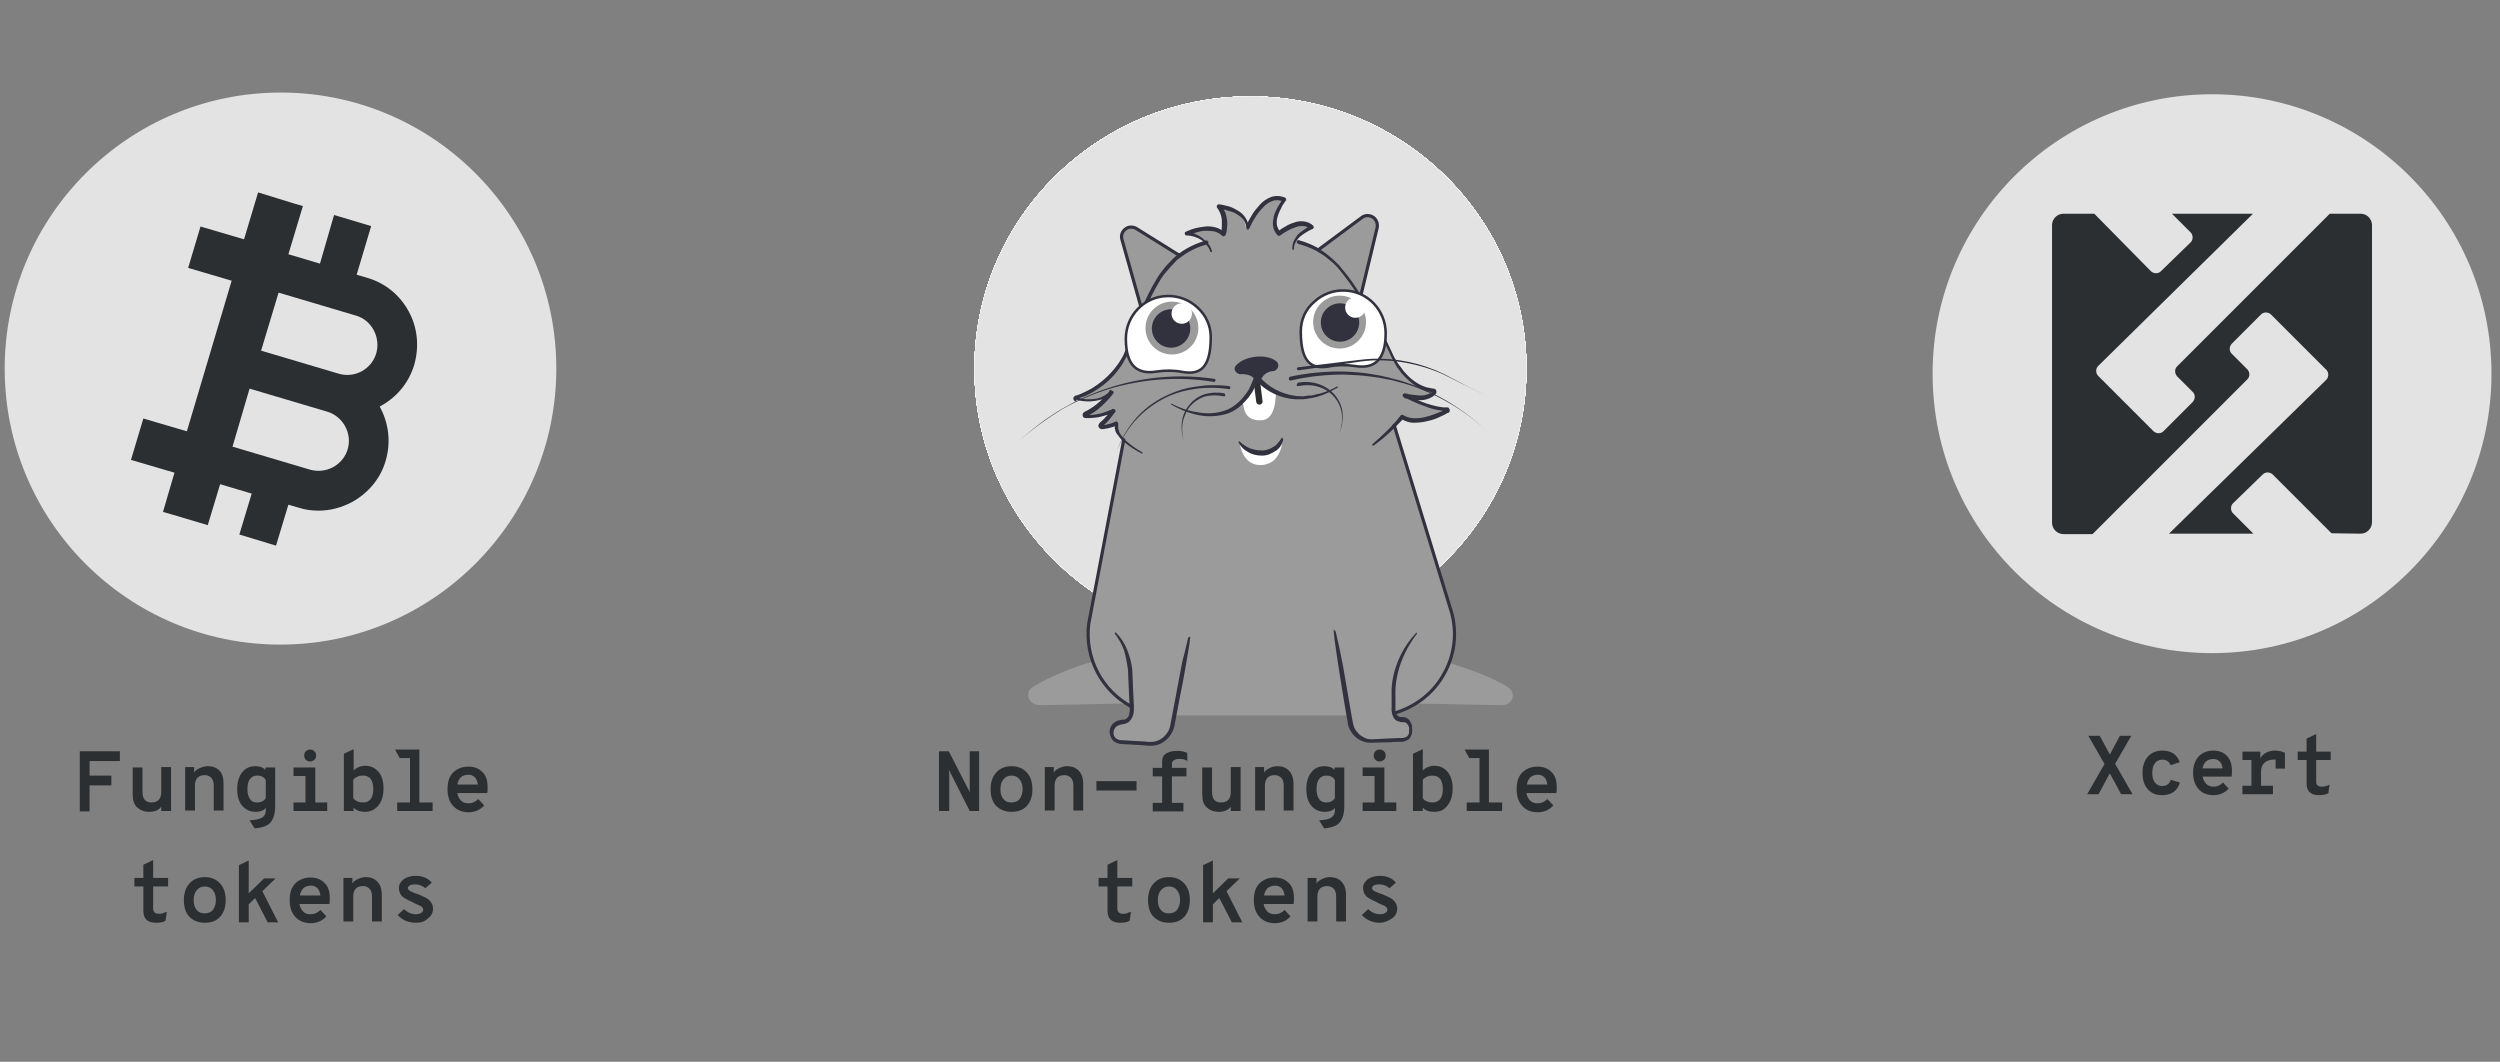 <?xml version="1.0" encoding="utf-8"?>
<!-- Generator: Adobe Illustrator 17.0.0, SVG Export Plug-In . SVG Version: 6.00 Build 0)  -->
<!DOCTYPE svg PUBLIC "-//W3C//DTD SVG 1.1//EN" "http://www.w3.org/Graphics/SVG/1.1/DTD/svg11.dtd">
<svg version="1.1" id="Layer_1" xmlns="http://www.w3.org/2000/svg" xmlns:xlink="http://www.w3.org/1999/xlink" x="0px" y="0px"
	 width="1440px" height="611.58px" viewBox="0 -131.993 1440 611.58" enable-background="new 0 -131.993 1440 611.58"
	 xml:space="preserve">
<rect x="0" y="-131.993" width="1440" height="611.58" fill="#808080" stroke="none"/>
<g>
	<ellipse id="path-1_23_" fill="#FFFFFF" cx="720.246" cy="80.307" rx="158.99" ry="156.778"/>
</g>
<g>
	<ellipse id="path-1_22_" fill="#FFFFFF" cx="720.246" cy="80.307" rx="158.99" ry="156.778"/>
</g>
<g>
	<ellipse id="path-1_21_" fill="#FFFFFF" cx="720.246" cy="80.307" rx="158.99" ry="156.778"/>
</g>
<g>
	<ellipse id="path-1_20_" fill="#FFFFFF" cx="720.246" cy="80.307" rx="158.99" ry="156.778"/>
</g>
<g>
	<ellipse id="path-1_19_" fill="#FFFFFF" cx="720.246" cy="80.307" rx="158.99" ry="156.778"/>
</g>
<g>
	<ellipse id="path-1_18_" fill="#FFFFFF" cx="720.246" cy="80.307" rx="158.99" ry="156.778"/>
</g>
<g>
	<ellipse id="path-1_17_" fill="#FFFFFF" cx="720.246" cy="80.307" rx="158.99" ry="156.778"/>
</g>
<g>
	<ellipse id="path-1_16_" fill="#FFFFFF" cx="720.246" cy="80.307" rx="158.99" ry="156.778"/>
</g>
<g>
	<ellipse id="path-1_15_" fill="#FFFFFF" cx="720.246" cy="80.307" rx="158.99" ry="156.778"/>
</g>
<g>
	<ellipse id="path-1_14_" fill="#FFFFFF" cx="720.246" cy="80.307" rx="158.99" ry="156.778"/>
</g>
<g>
	<ellipse id="path-1_13_" fill="#FFFFFF" cx="720.246" cy="80.307" rx="158.99" ry="156.778"/>
</g>
<g>
	<ellipse id="path-1_12_" fill="#FFFFFF" cx="720.246" cy="80.307" rx="158.99" ry="156.778"/>
</g>
<g>
	<ellipse id="path-1_11_" fill="#FFFFFF" cx="720.246" cy="80.307" rx="158.99" ry="156.778"/>
</g>
<g>
	<ellipse id="path-1_10_" fill="#FFFFFF" cx="720.246" cy="80.307" rx="158.99" ry="156.778"/>
</g>
<g>
	<ellipse id="path-1_9_" fill="#FFFFFF" cx="720.246" cy="80.307" rx="158.99" ry="156.778"/>
</g>
<g>
	<ellipse id="path-1_8_" fill="#FFFFFF" cx="720.246" cy="80.307" rx="158.99" ry="156.778"/>
</g>
<g>
	<ellipse id="path-1_7_" fill="#FFFFFF" cx="720.246" cy="80.307" rx="158.99" ry="156.778"/>
</g>
<g>
	<ellipse id="path-1_6_" fill="#FFFFFF" cx="720.246" cy="80.307" rx="158.99" ry="156.778"/>
</g>
<g>
	<ellipse id="path-1_5_" fill="#FFFFFF" cx="720.246" cy="80.307" rx="158.99" ry="156.778"/>
</g>
<g>
	<ellipse id="path-1_4_" fill="#FFFFFF" cx="720.246" cy="80.307" rx="158.99" ry="156.778"/>
</g>
<g>
	<ellipse id="path-1_3_" fill="#FFFFFF" cx="720.246" cy="80.307" rx="158.99" ry="156.778"/>
</g>
<g>
	<ellipse id="path-1_2_" fill="#FFFFFF" cx="720.246" cy="80.307" rx="158.99" ry="156.778"/>
</g>
<g>
	<ellipse id="path-1_1_" fill="#FFFFFF" cx="720.246" cy="80.307" rx="158.99" ry="156.778"/>
</g>
<title>11</title>
<desc>Created with Sketch.</desc>
<g id="kitty-eth" transform="translate(228, 1)">
	<ellipse id="Oval" fill="#E3E3E3" cx="492.246" cy="79.307" rx="158.99" ry="156.778"/>
	<g id="Oval_1_">
	</g>
	<path id="Shape" fill="#9B9B9B" d="M640.915,263.116c-8.109-5.652-25.065-11.549-33.911-14.253h-0.246
		c3.44-9.338,3.932-19.659,1.229-29.488L575.058,111.99c2.703-2.949,4.423-4.915,4.423-4.915c8.109,5.16,20.642-0.737,25.802-3.44
		c0.246-0.246,0.491-0.491,0.246-0.737c0-0.246-0.246-0.491-0.491-0.491c-10.075,0-24.573-7.863-24.573-7.863
		c11.549,2.949,15.973-0.246,17.201-1.966c0.246-0.246,0.246-0.491,0-0.737c0-0.246-0.246-0.246-0.491-0.246
		c-3.686-0.246-16.218-2.212-25.311-23.099c-1.229-2.949-2.457-5.652-3.932-8.355c-2.703-5.406-7.372-13.761-12.532-22.116
		l0.246-1.229l9.338-38.826c0.491-2.212-0.246-4.669-2.212-6.143c-1.966-1.229-4.669-1.229-6.389,0l-24.819,18.43l-0.491,0.491
		l-0.983-0.491c-3.195-1.72-6.881-3.195-10.321-4.177l-0.737-0.246c1.966-5.406,7.618-8.355,7.618-8.355
		c-6.881-6.389-18.922,3.686-18.922,3.686c-6.881-6.635,3.195-19.413,3.195-19.413c-12.287-5.652-21.379,16.218-21.379,16.218
		c-0.983-10.567-16.218-12.287-16.218-12.287c5.16,5.652,2.457,15.727,2.457,15.727c-7.126-7.126-20.887-0.491-20.887-0.491
		c4.423,0.246,8.355,2.212,11.549,5.406l-0.491,0.246c-5.406,1.474-10.321,3.932-14.99,7.372L426.143-1.539
		c-1.966-1.229-4.669-1.229-6.389,0.246c-1.966,1.474-2.703,3.932-1.966,6.143l10.812,38.334l0.737,2.703
		c-2.457,6.143-4.423,11.795-5.652,14.744c-0.737,1.966-1.474,3.932-2.212,5.898c-5.16,13.761-16.218,24.328-30.225,28.997
		c-0.246,0-0.491,0.246-0.491,0.491c0,0.246,0.246,0.491,0.491,0.491c3.932,0.983,13.761,3.195,20.887-3.932
		c0,0-7.126,9.829-15.727,13.27c-0.246,0-0.491,0.246-0.491,0.737c0,0.246,0.246,0.491,0.491,0.491
		c5.652,0.246,11.549-0.737,16.464-3.44c-2.212,3.195-4.915,5.898-7.618,8.355c0.737,0.492,0.491,0.737,0.737,0.983
		c0,0.246,0.246,0.491,0.737,0.246c2.949-0.246,6.389-0.983,8.601-2.212v2.212c0,2.212,1.72,4.669,3.932,6.881l-20.15,105.911
		c-0.983,7.372-0.246,14.99,2.457,22.116l0,0c-7.126,1.72-24.573,8.109-34.894,14.744c-4.915,3.195-1.966,10.567,4.423,10.321
		l50.375-0.983c0.737,0.491,1.72,0.983,2.457,1.474v0.737c0,4.423-1.229,8.109-5.652,8.109c-2.949,0.246-5.406,1.966-5.898,3.932
		c-0.983,4.177,0.983,7.372,5.16,7.618l15.973,0.983c6.881,0.491,12.778-4.177,14.007-11.058l0.983-4.915h100.751l0.737,3.932
		c0.737,4.669,3.932,8.355,8.109,10.321c1.229,0.491,2.703,0.737,4.177,0.737l17.447-0.491c4.177-0.491,5.652-2.949,5.16-6.881
		c-0.246-1.229-1.229-4.669-4.669-4.915c-2.949-0.246-4.669-1.72-5.406-4.177c4.423-1.229,8.601-2.949,12.287-5.406l49.393,0.983
		C642.881,273.682,645.829,266.556,640.915,263.116z"/>
	<path id="Shape_1_" fill="none" stroke="#31323D" stroke-width="1.843" stroke-linecap="round" d="M531.563,10.747l24.819-18.43
		c1.966-1.474,4.423-1.474,6.389-0.246c1.966,1.229,2.949,3.686,2.457,6.143l-9.338,38.826l-0.246,1.229 M451.454,14.187
		L426.635-1.294c-1.966-1.229-4.669-1.229-6.389,0.246c-1.966,1.474-2.703,3.932-1.966,6.143l10.812,38.334l0.737,2.703
		 M575.058,111.99l32.928,107.386c3.44,12.041,1.966,25.065-4.423,36.123c-6.143,11.058-16.71,18.921-28.751,22.362
		 M423.932,274.174c-17.447-9.338-27.276-28.259-24.819-47.918l20.15-105.911"/>
	<path id="Shape_2_" fill="#31323D" d="M457.597,233.873c-0.246,2.949-0.737,5.652-1.229,8.601
		c-0.491,2.949-0.983,5.652-1.474,8.601c-0.983,5.652-1.966,11.304-3.195,16.956l-3.195,16.956
		c-0.737,3.195-2.212,5.898-4.669,8.109s-5.406,3.44-8.601,3.44c-0.737,0-1.474,0-2.212,0l-2.212-0.246l-4.177-0.246l-8.601-0.491
		c-1.72,0-3.44-0.737-4.669-1.72c-1.229-1.229-1.966-2.949-2.212-4.669c0-0.737,0-1.72,0.246-2.457
		c0.246-0.983,0.737-1.72,1.229-2.457c1.229-1.229,2.703-2.212,4.423-2.457c0.491,0,0.737-0.246,1.229-0.246
		c0.246,0,0.491,0,0.983,0c0.491,0,0.983-0.246,1.474-0.491c0.983-0.737,1.474-1.72,1.72-2.703c0.246-1.229,0.491-2.703,0.246-3.932
		l-0.246-4.423l-0.737-17.201l0,0c-0.491-3.686-1.229-7.372-2.212-11.058c-1.229-3.44-3.195-6.881-5.406-9.829v-0.246
		c0,0,0-0.246,0.246-0.246c0.246-0.246,0.491-0.246,0.491,0c2.703,2.703,4.915,6.143,6.389,9.829
		c1.474,3.686,2.457,7.372,2.949,11.304l0,0l0.737,17.201l0.246,4.423c0,1.474,0,3.195-0.491,4.669
		c-0.491,1.72-1.474,3.195-2.703,4.177c-0.737,0.491-1.474,0.737-2.457,0.983c-0.491,0-0.737,0.246-1.229,0.246
		c-0.246,0-0.491,0-0.983,0.246c-1.229,0.246-2.212,0.737-2.949,1.72c-0.246,0.491-0.491,0.737-0.737,1.229
		c0,0.491-0.246,1.229-0.246,1.72c0,1.229,0.491,2.212,1.229,2.949c0.983,0.737,1.966,1.229,3.195,1.229l8.601,0.491l4.423,0.246
		l2.212,0.246c0.737,0,1.229,0,1.966,0c2.703,0,5.16-0.983,7.126-2.703c1.966-1.72,3.44-3.932,3.932-6.635l3.195-16.956
		c0.983-5.652,2.212-11.304,3.195-16.956c0.491-2.949,1.229-5.652,1.966-8.355c0.737-2.703,1.229-5.652,1.966-8.355
		c0,0,0-0.246,0.246-0.246h0.246C457.352,233.628,457.597,233.628,457.597,233.873z M541.392,230.925
		c0.737,3.195,1.474,6.635,2.212,9.829c0.737,3.195,1.229,6.635,1.966,9.829c1.229,6.635,2.212,13.27,3.44,19.904l1.72,10.075
		l0.491,2.457c0.246,0.737,0.246,1.474,0.492,2.212c0.491,1.474,1.229,2.703,2.457,3.932c0.983,1.229,2.212,1.966,3.686,2.703
		c1.229,0.737,2.703,0.983,4.177,0.983l10.075-0.491l5.16-0.246h2.457c0.737,0,1.229-0.246,1.966-0.491
		c1.229-0.491,1.966-1.72,1.966-2.949c0-0.737,0-1.474,0-2.212s-0.246-1.229-0.737-1.966c-0.246-0.491-0.737-0.983-1.229-1.229
		c-0.246-0.246-0.491-0.246-0.737-0.246c-0.246,0-0.246,0-0.491,0h-0.737c-0.983,0-1.966-0.491-2.949-0.737
		c-0.983-0.491-1.72-1.229-2.212-2.212c-0.737-1.72-1.229-3.686-0.983-5.652v-5.16v-5.16c0-1.72,0.246-3.44,0.491-5.16
		c1.72-10.321,6.389-19.659,13.515-27.276l0.246-0.246c0,0,0.246,0,0.246,0.246c0.246,0.246,0.246,0.491,0,0.491
		c-8.109,10.812-13.024,23.59-12.287,36.86v5.16v1.229c0,0.246,0,0.737,0,0.983c0,0.737,0.246,1.229,0.491,1.966
		c0.737,1.229,1.966,1.72,3.195,1.72h0.491c0.246,0,0.491,0,0.737,0c0.491,0,0.983,0.246,1.474,0.491
		c0.983,0.491,1.72,1.229,2.212,2.212c0.491,0.983,0.983,1.72,0.983,2.949c0,0.983,0,1.966,0,2.949c0,0.983-0.491,1.966-0.983,2.949
		c-0.491,0.983-1.474,1.72-2.457,1.966c-0.983,0.491-1.966,0.737-2.949,0.737h-2.457l-5.16,0.246l-10.075,0.246
		c-1.966,0-3.686-0.491-5.406-1.229c-3.44-1.72-5.898-4.669-7.126-8.109c-0.246-0.737-0.491-1.72-0.491-2.703l-0.491-2.457
		l-1.72-10.075c-0.983-6.635-2.212-13.27-3.195-19.904c-0.491-3.44-0.983-6.635-1.474-10.075c-0.491-3.44-0.983-6.635-1.229-10.075
		v-0.246l0.246-0.246C541.147,230.679,541.392,230.679,541.392,230.925z M469.147,11.976c-0.491-1.474-1.229-2.703-2.212-3.932
		s-1.966-2.212-3.195-2.949c-2.457-1.474-5.406-2.457-8.355-2.457c-0.737,0-0.983-0.737-0.983-1.229s0.246-0.737,0.737-0.983
		c1.72-0.737,3.44-1.474,5.406-1.966c1.966-0.491,3.686-0.737,5.652-0.983s3.932,0,5.898,0.491s3.686,1.474,5.16,2.949l-1.966,0.491
		c0.246-1.229,0.491-2.457,0.491-3.932c0-1.229,0-2.457,0-3.932c-0.246-2.457-1.229-4.915-2.703-6.881l0,0
		c-0.491-0.491-0.246-1.229,0.246-1.72c0.246-0.246,0.491-0.246,0.983-0.246c1.966,0.246,3.686,0.737,5.652,1.229
		c1.72,0.491,3.44,1.474,5.16,2.457s3.195,2.457,4.177,3.932c1.229,1.72,1.72,3.686,1.966,5.652l-1.72-0.246
		c0.983-2.212,2.212-4.669,3.44-6.635c1.229-2.212,2.949-4.177,4.669-6.143c1.72-1.966,3.932-3.44,6.389-4.423
		c2.703-0.983,5.406-0.737,8.109,0.246c0.491,0.246,0.737,0.983,0.737,1.474c0,0,0,0.246-0.246,0.246
		c-0.983,1.474-1.966,2.703-2.703,4.423c-0.737,1.474-1.474,2.949-1.966,4.669c-0.491,1.474-0.737,3.195-0.491,4.915
		c0.246,1.474,0.983,2.949,1.966,3.932h-1.474c1.474-1.229,2.949-2.212,4.423-2.949c1.474-0.983,3.195-1.72,4.915-2.212
		c1.72-0.737,3.686-0.983,5.652-0.737s3.932,0.983,5.406,2.457c0.492,0.491,0.492,1.229,0,1.72c0,0-0.246,0.246-0.491,0.246
		c-1.229,0.491-2.457,1.229-3.686,1.966c-1.229,0.737-2.212,1.474-3.44,2.457c-0.983,0.983-1.966,1.966-2.457,3.195
		c-0.737,1.229-0.983,2.457-0.983,3.932c0,0.246-0.246,0.491-0.491,0.491s-0.491-0.246-0.491-0.491c0-1.474,0.246-3.195,0.737-4.423
		c0.737-1.474,1.474-2.703,2.457-3.932c0.983-0.983,2.212-1.966,3.44-2.703c1.229-0.983,2.457-1.72,3.932-2.457l-0.246,1.966
		c-0.983-0.983-2.457-1.72-3.932-1.72c-1.474,0-3.195,0-4.669,0.737c-1.474,0.491-3.195,1.229-4.423,1.966
		c-1.474,0.737-2.949,1.72-4.177,2.703c-0.491,0.246-1.229,0.246-1.474,0c-1.474-1.474-2.457-3.44-2.703-5.406
		c-0.246-1.966,0-3.932,0.491-5.898c0.491-1.72,1.229-3.44,2.212-5.16s1.966-3.195,2.949-4.669l0.491,1.72
		c-1.966-0.983-4.423-1.229-6.389-0.491c-2.212,0.737-4.177,2.212-5.652,3.932c-1.72,1.72-3.195,3.686-4.423,5.652
		s-2.457,4.177-3.44,6.389c-0.246,0.491-0.737,0.737-0.983,0.491c-0.246,0-0.491-0.491-0.491-0.737
		c-0.246-1.72-0.737-3.195-1.72-4.669s-2.457-2.457-3.932-3.44c-1.474-0.983-3.195-1.474-4.915-1.966
		c-1.72-0.491-3.44-0.983-5.16-0.983l0.983-1.966c0.983,1.229,1.72,2.457,2.457,3.932c0.491,1.474,0.737,2.703,0.983,4.177
		s0.246,2.949,0,4.423c0,1.474-0.246,2.949-0.737,4.177c-0.246,0.737-0.737,0.983-1.474,0.983c-0.246,0-0.491-0.246-0.491-0.246
		c-1.229-1.229-2.703-1.966-4.177-2.457c-2.212-0.491-3.932-0.491-5.652-0.491c-1.72,0-3.44,0.491-5.16,0.983
		s-3.44,0.983-4.915,1.72l-0.491-2.212c3.195,0.491,6.389,1.72,8.846,3.686c1.229,0.983,2.457,1.966,3.44,3.195
		s1.72,2.703,2.212,4.423c0,0.246,0,0.491-0.246,0.491C469.638,12.222,469.392,12.222,469.147,11.976L469.147,11.976z"/>
	<path id="Shape_3_" fill="#31323D" d="M520.014,5.341c3.686,0.983,7.372,2.457,10.567,4.177l0,0
		c2.212,1.474,4.669,2.949,6.635,4.669c2.212,1.72,4.177,3.686,6.143,5.652c3.44,4.177,6.881,8.355,9.829,13.024
		c5.898,9.092,11.304,18.184,16.218,27.768l3.44,7.372l1.72,3.686c0.491,1.229,1.229,2.212,1.966,3.44
		c0.491,1.229,1.474,2.212,2.212,3.195c0.737,0.983,1.474,2.212,2.457,3.195c1.72,1.966,3.44,3.686,5.652,5.16
		c1.966,1.474,4.423,2.703,6.881,3.44c1.229,0.246,2.457,0.491,3.686,0.737h0.491c0.491,0,0.983,0.491,1.229,0.737
		c0.246,0.491,0.246,0.983,0.246,1.474c0,0.246-0.246,0.491-0.246,0.737l-0.246,0.246c-0.491,0.491-1.229,0.983-1.72,1.474
		c-2.457,1.474-5.406,2.212-8.355,1.966c-2.703,0-5.406-0.491-8.109-1.229l0.737-2.212c3.932,2.212,8.109,3.932,12.287,5.406
		c2.212,0.737,4.177,1.229,6.389,1.72c0.983,0.246,2.212,0.246,3.195,0.491h1.72c0.246,0,0.246,0,0.737,0
		c0.491,0,0.737,0.246,0.983,0.737c0.491,0.737,0.491,1.72-0.246,2.212l-0.246,0.246h-0.246h-0.246l-0.491,0.246l-0.737,0.491
		l-1.474,0.737c-0.983,0.491-2.212,0.983-3.195,1.474c-2.212,0.983-4.423,1.474-6.635,1.966c-2.212,0.491-4.669,0.737-7.126,0.737
		s-4.915-0.983-7.126-2.212l1.474-0.246c-2.703,2.949-5.406,5.652-8.355,8.355c-2.949,2.703-5.898,5.16-9.092,7.372h-0.246
		c0,0-0.246,0-0.246-0.246c-0.246-0.246,0-0.491,0-0.737c2.949-2.457,5.898-5.16,8.601-7.863c2.703-2.703,5.406-5.652,7.618-8.601
		c0.246-0.491,0.983-0.491,1.474-0.246l0,0c3.44,2.212,8.109,2.212,12.287,1.229c2.212-0.491,4.423-1.229,6.389-1.966
		c0.983-0.491,1.966-0.737,3.195-1.229c0.491-0.246,0.983-0.491,1.474-0.737l0.737-0.491l0.491-0.246h0.246l0,0
		c-0.246,0.246-0.246,0.491,0,0.737l0.246,0.246h-0.246h-1.72c-1.229-0.246-2.457-0.246-3.44-0.491
		c-2.212-0.491-4.423-0.983-6.635-1.966c-4.423-1.474-8.601-3.44-12.778-5.406c-0.491-0.246-0.737-0.983-0.491-1.474
		c0.246-0.491,0.737-0.737,1.474-0.737c2.457,0.737,5.16,0.983,7.618,1.229s4.915-0.246,7.126-1.474
		c0.491-0.246,0.983-0.737,1.229-0.983l0.246-0.246v0.246c0,0.246,0,0.246,0,0.491c0,0.246,0.246,0.246,0.491,0.246h-0.491
		c-1.474-0.246-2.703-0.491-4.177-0.737c-2.703-0.983-5.16-2.212-7.372-3.932c-2.212-1.72-4.177-3.44-6.143-5.652
		c-0.983-0.983-1.72-2.212-2.457-3.195c-0.983-0.983-1.474-2.212-2.212-3.44c-0.737-1.229-1.474-2.457-1.966-3.686l-1.72-3.686
		l-3.44-7.126c-4.915-9.584-10.075-18.676-15.973-27.522c-2.949-4.423-6.143-8.601-9.584-12.778
		c-1.72-1.966-3.686-3.686-5.898-5.406c-1.966-1.72-4.177-2.949-6.635-4.423l0,0c-3.195-1.72-6.635-2.949-10.075-3.932
		c-0.491,0-0.737-0.491-0.983-0.737c-0.246-0.246,0-0.983,0.246-1.229C519.276,5.341,519.768,5.095,520.014,5.341L520.014,5.341z
		 M429.584,128.208c-3.44-1.72-6.881-3.932-10.075-6.635c-1.72-1.229-2.949-2.949-4.177-4.669c-0.737-0.983-0.983-1.966-1.229-3.195
		c0-0.246,0-0.491,0-0.737v-0.737v-1.474l1.72,0.983c-1.72,0.983-3.686,1.474-5.652,1.966c-0.983,0.246-1.966,0.246-2.703,0.491
		h-0.737c-0.246,0-0.737,0-0.983-0.246s-0.491-0.246-0.737-0.737c-0.491-0.491-0.491-1.229,0-1.966c0-0.246,0.246-0.246,0.246-0.491
		l0.246-0.246l0.246-0.246c1.474-1.229,2.703-2.457,3.686-3.686c1.229-1.229,2.212-2.703,3.44-4.177l1.474,1.72
		c-2.949,1.474-6.389,2.457-9.584,3.195c-1.72,0.246-3.44,0.491-5.16,0.491h-2.457c-0.737,0-1.229-0.491-1.474-1.229
		c-0.246-0.737,0-1.474,0.491-1.966c0.246-0.246,0.491-0.246,0.737-0.491l0.491-0.246c2.949-1.474,5.406-3.195,7.863-5.406
		c2.457-2.212,4.669-4.423,6.389-7.126l1.72,1.474c-2.212,2.212-5.16,3.932-8.355,4.669c-3.195,0.737-6.389,0.983-9.584,0.491
		c-0.737,0-1.474-0.246-2.212-0.491c-0.491,0-0.737-0.246-1.229-0.246l0,0.983h-0.246c-0.246,0-0.491-0.246-0.737-0.246
		c-0.491-0.246-0.737-0.983-0.737-1.474c0-0.491,0.246-0.983,0.983-1.474c0,0,0.246-0.246,0.491-0.246h0.246h0.246l0.491-0.246
		c0.737-0.246,1.474-0.491,1.966-0.737c2.703-1.229,5.406-2.457,7.863-4.177c4.915-3.195,9.338-7.372,12.778-12.041
		c0.983-1.229,1.72-2.457,2.457-3.686c0.737-1.229,1.474-2.457,1.966-3.932c0.737-1.474,1.229-2.703,1.72-4.177l1.72-4.177
		c3.932-11.304,8.355-22.853,14.744-33.42c1.474-2.703,3.44-5.16,5.406-7.618c0.983-1.229,2.212-2.212,3.195-3.44
		c0.983-0.983,2.212-2.212,3.44-3.195c4.915-3.932,10.567-6.635,16.464-8.355c0.491-0.246,0.737,0,1.229,0.246
		c0.491,0.246,0.491,0.737,0.246,1.229s-0.491,0.737-0.737,0.737c-5.652,1.474-11.058,4.177-15.727,7.863
		c-1.229,0.737-2.212,1.72-3.195,2.949c-0.983,0.983-2.212,2.212-2.949,3.195c-2.457,2.703-4.177,4.915-5.652,7.618
		c-6.143,10.321-10.567,21.625-14.498,32.928l-1.72,4.177c-0.491,1.229-1.229,2.703-1.72,4.177
		c-0.491,1.474-1.474,2.703-2.212,4.177s-1.474,2.703-2.457,3.932c-3.686,5.16-8.109,9.338-13.515,12.778
		c-2.703,1.72-5.406,3.195-8.355,4.177c-0.737,0.246-1.474,0.491-2.212,0.737l-0.491,0.246h-0.246h-0.246l0,0
		c0.246,0,0.246-0.246,0.246-0.491c0-0.246,0-0.491-0.246-0.491c0,0-0.246-0.246-0.246,0h0.246l0.491,0.246l0.983,0.246
		c0.737,0.246,1.474,0.246,2.212,0.491c2.949,0.491,5.652,0.246,8.601-0.246c2.703-0.737,5.16-2.212,7.126-4.177
		c0.491-0.491,1.229-0.491,1.72,0c0.491,0.491,0.491,0.983,0,1.474c-1.966,2.703-4.423,5.16-6.881,7.372
		c-2.457,2.457-5.406,4.177-8.355,5.652l-0.491,0.246c-0.246,0-0.491,0.246-0.246,0c0.246-0.246,0.246-0.246,0.246-0.491
		c0-0.246-0.246-0.491-0.491-0.491l0,0h2.212c1.474,0,3.195-0.246,4.669-0.491c3.195-0.491,6.143-1.72,9.092-2.949
		c0.491-0.246,0.983,0,1.474,0.246c0.246,0.491,0.246,0.983,0,1.474c-1.229,1.474-2.212,2.949-3.44,4.423
		c-1.229,1.474-2.703,2.703-3.932,3.932c-0.246,0-0.491,0.491-0.246,0.246c0.246-0.246,0.246-0.491,0-0.737l-0.246-0.246h-0.246
		h0.737c0.983,0,1.72-0.246,2.457-0.491c1.72-0.246,3.195-0.737,4.669-1.474c0.246-0.246,0.491-0.246,0.983-0.246
		c0.246,0,0.491,0.246,0.737,0.491c0,0.246,0.246,0.491,0.246,0.491v2.949c0.246,0.737,0.491,1.72,0.737,2.457
		c0.983,1.72,2.212,2.949,3.44,4.423c2.949,2.703,6.143,4.915,9.584,6.881l0.246,0.246v0.246
		C430.075,128.208,429.829,128.454,429.584,128.208z"/>
	<path id="Shape_4_" fill="#FFFFFF" d="M469.392,61.123c0,17.939-6.143,21.87-16.218,20.15c-4.915-0.983-10.075-0.983-14.99-0.246
		c-10.567,1.72-17.693-2.703-17.693-18.922c0-13.27,10.567-24.328,23.836-24.573c6.389-0.246,12.778,2.212,17.447,6.635
		C466.689,48.59,469.392,54.734,469.392,61.123z"/>
	<path id="Shape_5_" fill="none" stroke="#31323D" stroke-width="1.474" stroke-linecap="round" d="M469.392,61.123
		c0,17.939-6.143,21.87-16.218,20.15c-4.915-0.983-10.075-0.983-14.99-0.246c-10.567,1.72-17.693-2.703-17.693-18.922
		c0-13.27,10.567-24.328,23.836-24.573c6.389-0.246,12.778,2.212,17.447,6.635C466.689,48.59,469.392,54.734,469.392,61.123z"/>
	<path id="Shape_6_" fill="#FFFFFF" d="M521.242,57.928c0,17.939,6.143,21.87,16.218,20.15c4.915-0.983,10.075-0.983,14.99-0.246
		c10.567,1.72,17.693-2.703,17.693-18.922c0-13.27-10.567-24.328-23.836-24.573c-6.389-0.246-12.778,2.212-17.447,6.635
		C523.945,45.15,521.242,51.293,521.242,57.928z"/>
	<path id="Shape_7_" fill="none" stroke="#31323D" stroke-width="1.474" stroke-linecap="round" d="M521.242,57.928
		c0,17.939,6.143,21.87,16.218,20.15c4.915-0.983,10.075-0.983,14.99-0.246c10.567,1.72,17.693-2.703,17.693-18.922
		c0-13.27-10.567-24.328-23.836-24.573c-6.389-0.246-12.778,2.212-17.447,6.635C523.945,45.15,521.242,51.293,521.242,57.928z"/>
	<path id="Shape_8_" fill="#FFFFFF" d="M506.744,93.805c0,0,0.737,14.253-7.618,15.235C486.102,110.269,488.314,97,488.314,97
		s3.44,6.389,7.618,5.16C502.812,100.44,506.744,93.805,506.744,93.805z"/>
	<path id="Shape_9_" fill="#FFFFFF" d="M487.823,97.983c0,0-0.246,7.618,9.338,7.618s9.829-13.27,9.829-13.27l-11.549-6.389
		L487.823,97.983z"/>
	<path id="Shape_10_" fill="none" stroke="#2C2F31" stroke-width="3.685" stroke-linecap="round" d="M495.932,86.679l1.474,11.549"
		/>
	<path id="Shape_11_" fill="#31323D" d="M497.406,83.976c5.406,6.143,12.778,10.075,20.887,11.058c0.983,0.246,1.966,0,3.195,0.246
		h1.474l1.474-0.246c0.983-0.246,1.966-0.246,3.195-0.246l2.949-0.737c0.491-0.246,0.983-0.246,1.474-0.246l1.474-0.491l2.949-0.983
		c1.966-0.737,3.686-1.72,5.652-2.703h0.246c0,0,0.246,0,0.246,0.246c0,0.246,0,0.246-0.246,0.491
		c-1.966,0.983-3.686,1.966-5.652,2.949l-2.949,1.229l-1.474,0.491c-0.491,0.246-0.983,0.246-1.474,0.491l-3.195,0.737
		c-0.983,0.246-2.212,0.246-3.195,0.491L522.717,97h-1.229c-0.983,0-2.212,0-3.195,0c-8.846-0.491-16.956-4.423-23.099-11.058
		c-0.491-0.491-0.491-1.474,0-1.966C495.932,83.239,496.669,83.239,497.406,83.976L497.406,83.976z"/>
	<path id="Shape_12_" fill="#31323D" d="M446.785,99.457c4.669,2.457,9.338,4.177,14.498,4.915
		c4.915,0.983,10.075,0.983,14.99-0.491c2.457-0.737,4.669-1.72,6.635-3.195c1.966-1.474,3.932-3.195,5.406-5.16l1.229-1.474
		c0.246-0.491,0.737-0.983,0.983-1.474c0.737-0.983,1.229-2.212,1.72-3.195c0.491-1.229,0.983-2.212,1.474-3.44
		s0.491-2.457,1.72-3.44c0.491-0.491,1.229-0.246,1.474,0c0.246,0.246,0.246,0.246,0.246,0.491c0.246,1.474-0.491,2.703-0.983,3.932
		c-0.491,1.229-0.983,2.457-1.72,3.686c-0.491,1.229-1.229,2.457-1.966,3.44c-0.491,0.491-0.737,1.229-1.229,1.72l-1.229,1.474
		c-1.72,1.966-3.686,3.932-5.898,5.406c-2.212,1.474-4.669,2.703-7.372,3.195c-5.16,1.229-10.567,1.229-15.727,0
		s-10.075-3.195-14.498-5.898c0,0,0,0,0-0.246c0-0.246,0,0,0-0.246C446.294,99.457,446.539,99.457,446.785,99.457L446.785,99.457z"
		/>
	<path id="Shape_13_" fill="#31323D" d="M483.399,80.536c-0.491-0.983-0.246-2.212,0.491-2.949c1.474-1.72,4.915-4.423,11.795-5.16
		c6.635-0.491,10.075,1.474,11.795,2.949c0.737,0.737,0.983,1.966,0.737,2.949c-0.491,1.474-1.72,2.457-3.195,2.457
		c-2.457,0.246-4.669,1.474-5.898,3.44c0,0.246-0.246,0.246-0.246,0.491c-0.737,0.737-1.474,0.983-2.457,0.983
		s-1.72-0.246-2.457-0.983c0,0-1.474-2.212-6.635-2.212C485.365,82.747,484.137,81.764,483.399,80.536L483.399,80.536z
		 M515.099,83.976c10.321-2.212,20.887-3.195,31.208-2.949c5.16,0.246,10.567,0.491,15.727,1.474
		c2.457,0.491,5.16,0.737,7.618,1.474c1.229,0.246,2.457,0.491,3.932,0.983l3.932,0.983c10.075,2.949,19.659,7.126,28.751,12.532
		s17.201,11.795,24.573,19.167c-7.372-7.372-15.727-13.761-24.819-18.921c-9.092-5.16-18.676-9.338-28.751-11.795l-3.686-0.983
		c-1.229-0.246-2.457-0.491-3.932-0.737c-2.457-0.491-5.16-0.983-7.618-1.229c-5.16-0.737-10.321-0.983-15.481-1.229
		c-10.321,0-20.642,0.983-30.962,3.44c-0.246,0-0.737,0-0.983-0.246c-0.246-0.246-0.246-0.491-0.246-0.983
		C514.607,84.222,514.853,83.976,515.099,83.976L515.099,83.976z M479.468,91.102c-3.195-0.491-6.635-0.737-9.829-0.737
		c-3.195,0-6.635,0.246-9.829,0.737c-6.635,0.983-13.024,2.949-18.676,6.143c-5.898,3.195-11.058,7.372-15.481,12.287
		c-4.423,5.16-7.863,10.812-10.321,17.201c2.212-6.389,5.652-12.287,9.829-17.447c4.177-5.16,9.584-9.584,15.481-12.778
		c5.898-3.195,12.287-5.652,18.922-6.635c3.44-0.491,6.635-0.983,10.075-0.983c3.44,0,6.881,0,10.075,0.491
		c0.246,0,0.491,0.246,0.737,0.246c0.246,0.246,0.246,0.491,0.246,0.737c0,0.246-0.246,0.491-0.246,0.737
		C479.959,91.102,479.713,91.348,479.468,91.102L479.468,91.102z"/>
	<path id="Shape_14_" fill="#31323D" d="M359.795,120.344c7.372-6.881,15.481-12.778,24.082-17.939
		c4.423-2.457,8.846-4.915,13.515-6.881c23.099-10.321,48.901-14.007,73.966-10.321c0.246,0,0.737,0.246,0.737,0.491
		c0.246,0.246,0,0.737-0.246,0.983c-0.246,0.246-0.491,0.491-0.983,0.246c-19.904-3.195-40.055-1.72-59.468,3.932
		c-4.669,1.474-9.584,3.195-14.007,5.16c-4.669,1.966-9.092,4.177-13.515,6.635C375.522,107.812,367.167,113.71,359.795,120.344z
		 M519.768,78.57l28.259-3.44c4.669-0.491,9.338-1.229,14.253-1.474c14.253-0.491,28.505,2.457,41.529,8.846
		c8.355,4.423,16.956,8.846,25.311,13.024c-8.601-4.177-16.956-8.601-25.556-12.778c-8.601-3.932-17.693-6.389-27.276-7.618
		c-4.669-0.491-9.338-0.737-14.007-0.491c-4.669,0.246-9.338,0.983-14.007,1.72l-28.259,3.932c-0.246,0-0.491,0-0.737-0.246
		s-0.246-0.491-0.246-0.737C518.785,79.061,519.276,78.57,519.768,78.57L519.768,78.57z M476.764,95.28
		c-3.44-0.737-6.881-0.737-10.321,0c-3.44,0.983-6.389,2.949-8.846,5.652c-2.212,2.703-3.686,6.143-4.423,9.584
		c-0.491,3.686-0.246,7.372,0.737,10.812c-1.229-3.686-1.474-7.372-1.229-10.812c0.491-3.686,1.72-7.126,4.177-10.075
		c2.212-2.949,5.406-5.16,9.092-6.389c3.686-0.983,7.372-1.229,11.058-0.491c0.491,0,0.737,0.491,0.737,1.229
		c0,0.246-0.246,0.491-0.491,0.491C477.256,95.28,477.01,95.28,476.764,95.28L476.764,95.28z M519.768,87.416
		c3.932-0.737,7.863-0.491,11.549,0.737c3.686,1.229,7.126,3.44,9.584,6.389s4.177,6.635,4.423,10.567
		c0.246,3.686-0.246,7.618-1.72,11.058c1.229-3.44,1.72-7.372,1.229-11.058c-0.491-3.686-2.212-7.126-4.669-9.829
		c-2.457-2.703-5.652-4.669-9.338-5.652c-3.44-0.983-7.372-0.983-10.812-0.246c-0.246,0-0.491,0-0.737,0
		c-0.246-0.246-0.246-0.246-0.491-0.491C519.031,88.153,519.276,87.662,519.768,87.416L519.768,87.416z"/>
	<path id="Shape_15_" fill="#FFFFFF" d="M486.102,122.31c0,0,1.474,13.515,13.024,12.532c11.058-0.983,11.549-14.007,11.549-14.007
		c-2.457,3.686-6.389,5.898-10.812,6.389C492.737,127.717,486.102,122.31,486.102,122.31z"/>
	<path id="Shape_16_" fill="#31323D" d="M511.167,120.099c-0.246,1.229-0.737,2.703-1.474,3.686
		c-0.737,1.229-1.72,2.212-2.949,2.949c-1.229,0.737-2.457,1.474-3.686,1.966c-1.229,0.491-2.703,0.737-4.177,0.737
		c-2.703,0-5.406-0.491-7.863-1.966c-2.457-1.229-4.423-3.195-5.652-5.652v-0.246c0,0,0-0.246,0.246-0.246c0.246,0,0.491,0,0.491,0
		c1.72,1.72,3.686,2.949,5.898,3.932c2.212,0.737,4.423,1.229,6.881,1.229c2.212,0,4.423-0.737,6.389-1.966
		c0.983-0.491,1.966-1.229,2.703-2.212c0.737-0.983,1.474-1.72,2.212-2.949l0.246-0.246h0.246
		C510.921,119.853,511.167,120.099,511.167,120.099z"/>
	<circle id="Oval_2_" fill="#9B9B9B" cx="447.031" cy="55.962" r="15.235"/>
	<circle id="Oval_3_" fill="#31323D" cx="446.539" cy="56.208" r="11.058"/>
	<circle id="Oval_4_" fill="#FFFFFF" cx="452.683" cy="47.607" r="5.898"/>
	<circle id="Oval_5_" fill="#9B9B9B" cx="543.604" cy="52.522" r="15.235"/>
	<circle id="Oval_6_" fill="#31323D" cx="543.85" cy="52.768" r="11.058"/>
	<circle id="Oval_7_" fill="#FFFFFF" cx="552.696" cy="44.167" r="5.898"/>
</g>
<g id="BTC" transform="translate(1, 0)">
	<path id="Fill-504" fill="#E3E3E3" d="M319.437,80.307c0,87.727-71.263,158.99-158.99,158.99S1.703,168.034,1.703,80.307
		s71.263-158.99,158.99-158.99S319.437-7.42,319.437,80.307"/>
	<path id="Fill-505" fill="#2C2F31" d="M199.273,126.751c-1.229,4.423-4.423,8.109-8.355,10.321
		c-4.177,2.212-8.846,2.703-13.27,1.474l-44.724-13.27l9.829-33.42l44.724,13.27l0,0
		C196.57,107.829,201.976,117.658,199.273,126.751 M214.263,58.191c2.212,4.177,2.703,8.846,1.474,13.27
		c-2.703,9.338-12.532,14.498-21.625,11.795l0,0l-44.724-13.27l10.075-33.42l44.724,13.27
		C208.365,51.065,212.051,54.013,214.263,58.191 M234.413,47.379c-5.16-9.584-13.761-16.464-24.082-19.413l-5.898-1.72l8.355-28.014
		L191.41-8.157L183.3,19.856l-18.184-5.406l8.355-27.768l-5.16-1.474l-20.642-6.389L139.56,5.85l-25.065-7.372l-7.126,23.836
		l25.065,7.372l-25.802,86.744l-25.065-7.372l-7.126,23.836l25.065,7.372l-6.635,22.607l5.16,1.474l20.642,6.143l7.126-23.59
		l18.184,5.406l-7.126,23.59l21.133,6.389l7.126-23.59l5.898,1.72c3.686,1.229,7.618,1.72,11.549,1.72
		c6.635,0,13.024-1.72,19.167-4.915c9.338-5.16,16.464-13.515,19.413-23.836c3.195-10.812,1.72-21.87-3.44-31.208
		c9.338-4.915,16.71-13.27,19.904-24.082C240.556,67.775,239.573,56.717,234.413,47.379"/>
</g>
<circle id="Oval-2-Copy" fill="#E3E3E3" cx="1274.13" cy="83.256" r="160.956"/>
<path id="Fill-10" fill="#2C2F31" d="M1341.952-8.894l-87.973,87.973c-1.474,1.474-1.474,3.932,0,5.652l9.092,9.092
	c1.474,1.474,1.474,3.932,0,5.652l-16.956,16.956c-1.474,1.474-3.932,1.474-5.652,0l-31.945-31.945
	c-1.474-1.474-1.474-4.177,0-5.652l89.201-87.727h-46.689l10.812,10.812c1.474,1.474,1.474,4.177,0,5.652l-17.201,16.71
	c-1.474,1.474-3.932,1.474-5.652,0l-32.683-33.174h-17.693c-3.686,0-6.635,2.949-6.635,6.635v171.276
	c0,3.686,2.949,6.635,6.635,6.635h16.71l89.201-89.201c1.474-1.474,1.474-3.932,0-5.652l-9.092-9.092
	c-1.474-1.474-1.474-3.932,0-5.652l16.956-16.956c1.474-1.474,3.932-1.474,5.652,0l31.945,31.945c1.474,1.474,1.474,4.177,0,5.652
	l-90.676,88.71h48.655l-11.795-11.795c-1.474-1.474-1.474-4.177,0-5.652l17.201-16.71c1.474-1.474,3.932-1.474,5.652,0
	l33.911,33.911l16.71,0.246c3.686,0,6.635-2.949,6.635-6.635V-2.26c0-3.686-2.949-6.635-6.635-6.635H1341.952z"/>
<path id="Fungible-tokens" fill="#2C2F31" d="M45.952,335.133V300.73h23.099v5.652H51.604v8.355h12.532v5.652H51.604v14.99h-5.652
	V335.133z M86.007,335.624c-2.703,0-4.915-0.737-6.881-2.457c-1.966-1.72-2.703-4.177-2.703-7.863v-15.235h5.652v14.007
	c0,4.177,1.72,6.143,5.16,6.143c3.686,0,5.652-1.966,5.652-6.143v-14.253h5.652v25.311h-5.652v-2.457
	C91.413,334.641,89.201,335.624,86.007,335.624z M119.672,309.331c2.703,0,4.915,0.737,6.635,2.457
	c1.72,1.72,2.457,4.177,2.457,7.863v15.236h-5.652v-14.253c0-2.212-0.491-3.686-1.474-4.669c-0.983-0.983-2.212-1.474-3.686-1.474
	c-3.686,0-5.652,1.966-5.652,6.143v14.253h-5.652v-25.065h5.16v3.195c0.491-0.983,1.474-1.72,2.949-2.457
	C116.478,309.822,117.952,309.331,119.672,309.331z M146.703,345.208l-2.949-4.669c3.44-0.246,5.898-0.737,7.372-1.72
	c1.229-0.737,1.966-2.212,1.966-3.932v-1.474c-1.229,1.474-3.195,2.212-5.898,2.212c-3.195,0-5.652-1.229-7.618-3.44
	c-1.966-2.212-2.949-5.406-2.949-9.829c0-3.932,0.983-7.126,2.949-9.584c1.966-2.457,4.423-3.44,7.618-3.44
	c2.457,0,4.423,0.737,5.652,2.212v-1.474h5.652v22.362c0,4.177-0.983,7.372-2.703,9.338
	C154.075,343.734,151.126,344.716,146.703,345.208z M148.177,330.218c2.212,0,3.686-0.737,4.915-2.457v-10.567
	c-1.229-1.72-2.703-2.457-4.915-2.457c-1.966,0-3.195,0.737-4.177,1.966s-1.474,3.195-1.474,5.898c0,2.457,0.491,4.177,1.474,5.652
	C144.983,329.727,146.212,330.218,148.177,330.218z M178.648,306.628c-0.983,0-1.72-0.246-2.457-0.983
	c-0.737-0.737-0.983-1.474-0.983-2.457c0-0.983,0.246-1.72,0.983-2.457s1.474-0.983,2.457-0.983s1.72,0.246,2.457,0.983
	c0.737,0.737,0.983,1.474,0.983,2.457c0,0.983-0.246,1.72-0.983,2.457C180.614,306.136,179.631,306.628,178.648,306.628z
	 M181.597,330.218h6.881v4.915h-19.413v-4.915h6.881v-15.235h-6.881v-4.915h12.532V330.218z M210.102,335.624
	c-2.703,0-4.915-0.737-6.389-2.457v1.966h-5.652v-32.928l5.652-2.703v12.287c0.737-0.737,1.72-1.474,2.949-1.966
	s2.457-0.737,3.686-0.737c3.195,0,5.652,1.229,7.618,3.44c1.966,2.212,2.949,5.652,2.949,9.584c0,4.177-0.983,7.372-2.949,9.829
	C216,334.396,213.297,335.624,210.102,335.624z M209.119,330.218c1.966,0,3.44-0.737,4.423-1.966
	c0.983-1.474,1.474-3.195,1.474-5.652c0-2.457-0.491-4.423-1.474-5.898c-0.983-1.229-2.457-1.966-4.423-1.966
	c-1.229,0-2.457,0.246-3.44,0.737s-1.72,0.983-2.212,1.72v10.567C204.942,329.481,206.662,330.218,209.119,330.218z
	 M241.802,330.218h7.372v4.915h-20.396v-4.915h7.372v-25.556h-5.898l-2.703-4.915h14.007v30.471H241.802z M280.874,321.372
	c0,1.474,0,2.703-0.246,3.44h-17.201c0.246,1.72,0.983,3.195,2.212,4.423c0.983,0.983,2.457,1.474,4.177,1.474
	c2.212,0,3.932-0.737,5.652-2.457l3.44,3.686c-2.457,2.703-5.406,3.932-9.092,3.932s-6.635-1.229-8.846-3.686
	s-3.195-5.652-3.195-9.584c0-4.177,0.983-7.372,3.195-9.584c2.212-2.212,5.16-3.44,8.846-3.44c3.195,0,5.898,0.983,7.863,2.949
	C279.891,314.491,280.874,317.44,280.874,321.372z M263.427,319.897h11.795c-0.246-1.72-0.737-3.195-1.72-4.177
	c-0.983-0.983-2.212-1.474-3.686-1.474c-1.72,0-3.195,0.491-4.423,1.474C264.41,316.949,263.672,318.177,263.427,319.897z
	 M89.939,399.515c-4.915,0-7.372-2.212-7.372-6.881v-14.007h-5.16v-4.915h5.16v-7.618l5.652-2.703v10.321h8.601v4.915h-8.601v12.778
	c0,1.966,1.229,2.949,3.44,2.949c1.474,0,2.703-0.491,4.423-1.229l-0.737,5.16C94.116,399.269,92.15,399.515,89.939,399.515z
	 M117.952,399.515c-3.686,0-6.635-1.229-8.846-3.44c-2.212-2.212-3.195-5.652-3.195-9.584c0-3.932,0.983-7.126,3.195-9.584
	c2.212-2.457,5.16-3.686,8.846-3.686s6.635,1.229,8.846,3.686c2.212,2.457,3.195,5.652,3.195,9.584c0,3.932-0.983,7.126-3.195,9.584
	C124.587,398.532,121.638,399.515,117.952,399.515z M117.952,394.109c1.966,0,3.686-0.737,4.669-1.966
	c0.983-1.474,1.72-3.195,1.72-5.652s-0.491-4.177-1.72-5.652c-0.983-1.474-2.703-2.212-4.669-2.212c-1.966,0-3.44,0.737-4.669,2.212
	c-1.229,1.474-1.72,3.195-1.72,5.652s0.491,4.177,1.72,5.652C114.512,393.618,115.986,394.109,117.952,394.109z M154.075,399.024
	l-7.126-13.761l-3.686,3.686v10.321h-5.652v-32.928l5.652-2.703v18.922l8.846-8.601h6.635l-7.618,7.372l9.092,17.939h-6.143V399.024
	z M189.952,385.263c0,1.474,0,2.703-0.246,3.44h-17.201c0.246,1.72,0.983,3.195,2.212,4.423s2.457,1.474,4.177,1.474
	c2.212,0,3.932-0.737,5.652-2.457l3.44,3.686c-2.457,2.703-5.406,3.932-9.092,3.932s-6.635-1.229-8.846-3.686
	s-3.195-5.652-3.195-9.584c0-4.177,0.983-7.372,3.195-9.584c2.212-2.212,5.16-3.44,8.846-3.44c3.195,0,5.898,0.983,7.863,2.949
	C188.969,378.382,189.952,381.331,189.952,385.263z M172.751,383.788h11.795c-0.246-1.72-0.737-3.195-1.72-4.177
	c-0.983-0.983-2.212-1.474-3.686-1.474c-1.72,0-3.195,0.491-4.423,1.474C173.734,380.839,172.997,382.068,172.751,383.788z
	 M210.594,373.222c2.703,0,4.915,0.737,6.635,2.457s2.703,4.177,2.703,7.863v15.236h-5.652v-14.253c0-2.212-0.491-3.686-1.474-4.669
	c-0.983-0.983-2.212-1.474-3.686-1.474c-3.686,0-5.652,1.966-5.652,6.143v14.253h-5.652v-25.065h5.16v3.195
	c0.491-0.983,1.474-1.72,2.949-2.457S208.874,373.222,210.594,373.222z M239.345,399.515c-2.212,0-4.177-0.491-5.898-1.229
	s-3.195-1.966-4.423-3.195l3.686-3.44c1.966,1.966,4.423,2.949,6.881,2.949c1.229,0,2.212-0.246,2.949-0.737
	s1.229-0.983,1.229-1.966c0-0.491-0.246-0.983-0.737-1.474c-0.491-0.491-0.983-0.737-1.72-0.983
	c-0.737-0.246-1.474-0.737-2.703-1.229c-0.246,0-0.246,0-0.246-0.246h-0.246c-0.246,0-0.246,0-0.246-0.246
	c-1.229-0.491-2.212-0.983-2.703-1.229c-0.491-0.246-1.229-0.737-2.212-1.229c-0.737-0.491-1.474-0.983-1.72-1.474
	c-0.491-0.491-0.737-0.983-0.983-1.72c-0.246-0.737-0.491-1.474-0.491-2.457c0-2.212,0.983-3.686,2.703-5.16
	c1.72-1.229,4.177-1.966,6.881-1.966c3.932,0,7.126,1.229,9.338,3.932l-3.686,3.195c-1.72-1.474-3.686-2.212-5.898-2.212
	c-1.229,0-2.212,0.246-2.949,0.491c-0.737,0.491-1.229,0.983-1.229,1.72c0,0.246,0.246,0.737,0.491,0.983s0.737,0.737,1.474,0.983
	c0.737,0.246,1.229,0.491,1.72,0.737c0.491,0.246,1.229,0.491,2.212,0.737c2.949,1.229,4.915,2.212,5.898,2.949
	c1.72,1.474,2.703,3.195,2.703,5.406c0,2.212-0.983,4.177-2.703,5.406C244.505,399.024,242.294,399.515,239.345,399.515z"/>
<path id="Non-fungible-tokens" fill="#2C2F31" d="M540.86,335.133V300.73h5.652l10.812,21.133c0.491,0.983,0.983,1.72,1.229,2.457
	c0-1.229,0-1.966,0-2.457V300.73h5.406v34.403h-5.406l-10.812-21.379c-0.491-0.983-0.983-1.72-1.229-2.457
	c0,0.491,0.246,1.229,0.246,2.457v21.379H540.86z M582.635,335.624c-3.686,0-6.635-1.229-8.846-3.44
	c-2.212-2.212-3.195-5.652-3.195-9.584c0-3.932,0.983-7.126,3.195-9.584s5.16-3.686,8.846-3.686c3.686,0,6.635,1.229,8.846,3.686
	s3.195,5.652,3.195,9.584s-0.983,7.126-3.195,9.584S586.321,335.624,582.635,335.624z M582.635,330.218
	c1.966,0,3.686-0.737,4.669-1.966c0.983-1.474,1.72-3.195,1.72-5.652c0-2.457-0.491-4.177-1.72-5.652
	c-1.229-1.474-2.703-2.212-4.669-2.212c-1.966,0-3.44,0.737-4.669,2.212c-1.229,1.474-1.72,3.195-1.72,5.652
	c0,2.457,0.491,4.177,1.72,5.652C579.195,329.727,580.423,330.218,582.635,330.218z M614.58,309.331
	c2.703,0,4.915,0.737,6.635,2.457c1.72,1.72,2.703,4.177,2.703,7.863v15.236h-5.652v-14.253c0-2.212-0.491-3.686-1.474-4.669
	c-0.983-0.983-2.212-1.474-3.686-1.474c-3.686,0-5.652,1.966-5.652,6.143v14.253h-5.652v-25.065h5.16v3.195
	c0.491-0.983,1.474-1.72,2.949-2.457S612.86,309.331,614.58,309.331z M631.536,323.338v-5.406h23.099v5.406H631.536z
	 M679.208,305.153c-1.229,0-2.212,0.246-2.949,0.737c-0.737,0.491-1.229,0.983-1.229,1.966v2.457h8.355v4.915h-8.355v15.235h6.635
	v4.915h-17.693v-4.915h5.406v-15.235h-5.406v-4.915h5.406v-3.44c0-2.457,0.737-3.932,2.457-4.915
	c1.72-0.983,3.686-1.474,6.143-1.474s4.423,0.491,5.898,1.229v4.669C682.648,305.399,681.174,305.153,679.208,305.153z
	 M702.061,335.624c-2.703,0-4.915-0.737-6.88-2.457c-1.966-1.72-2.703-4.177-2.703-7.863v-15.235h5.652v14.007
	c0,4.177,1.72,6.143,5.16,6.143c3.686,0,5.652-1.966,5.652-6.143v-14.253h5.652v25.311h-5.652v-2.457
	C707.468,334.641,705.01,335.624,702.061,335.624z M735.727,309.331c2.703,0,4.915,0.737,6.635,2.457
	c1.72,1.72,2.703,4.177,2.703,7.863v15.236h-5.652v-14.253c0-2.212-0.492-3.686-1.474-4.669c-0.983-0.983-2.212-1.474-3.686-1.474
	c-3.686,0-5.652,1.966-5.652,6.143v14.253h-5.652v-25.065h5.16v3.195c0.492-0.983,1.474-1.72,2.949-2.457
	C732.287,309.822,734.007,309.331,735.727,309.331z M762.758,345.208l-2.949-4.669c3.44-0.246,5.898-0.737,7.126-1.72
	c1.229-0.737,1.966-2.212,1.966-3.932v-1.474c-1.229,1.474-3.195,2.212-5.898,2.212c-3.195,0-5.652-1.229-7.618-3.44
	c-1.966-2.212-2.949-5.406-2.949-9.829c0-3.932,0.983-7.126,2.949-9.584c1.966-2.457,4.423-3.44,7.618-3.44
	c2.457,0,4.423,0.737,5.652,2.212v-1.474h5.652v22.362c0,4.177-0.983,7.372-2.703,9.338
	C770.13,343.734,766.935,344.716,762.758,345.208z M763.986,330.218c2.212,0,3.686-0.737,4.915-2.457v-10.567
	c-1.229-1.72-2.703-2.457-4.915-2.457c-1.966,0-3.195,0.737-4.177,1.966c-0.983,1.229-1.474,3.195-1.474,5.898
	c0,2.457,0.492,4.177,1.474,5.652C760.792,329.727,762.266,330.218,763.986,330.218z M794.703,306.628
	c-0.983,0-1.72-0.246-2.457-0.983c-0.737-0.737-0.983-1.474-0.983-2.457c0-0.983,0.246-1.72,0.983-2.457s1.474-0.983,2.457-0.983
	s1.72,0.246,2.457,0.983c0.737,0.737,0.983,1.474,0.983,2.457c0,0.983-0.246,1.72-0.983,2.457
	C796.423,306.136,795.686,306.628,794.703,306.628z M797.406,330.218h6.88v4.915h-19.413v-4.915h6.88v-15.235h-6.88v-4.915h12.532
	V330.218z M825.911,335.624c-2.703,0-4.915-0.737-6.389-2.457v1.966h-5.652v-32.928l5.652-2.703v12.287
	c0.737-0.737,1.72-1.474,2.949-1.966c1.229-0.491,2.457-0.737,3.686-0.737c3.194,0,5.652,1.229,7.618,3.44
	c1.966,2.457,2.949,5.652,2.949,9.584c0,4.177-0.983,7.372-2.949,9.829C831.809,334.641,829.352,335.624,825.911,335.624z
	 M825.174,330.218c1.966,0,3.44-0.737,4.423-1.966c0.983-1.474,1.474-3.195,1.474-5.652c0-2.457-0.491-4.423-1.474-5.898
	c-0.983-1.229-2.457-1.966-4.423-1.966c-1.229,0-2.457,0.246-3.44,0.737s-1.72,0.983-2.212,1.72v10.567
	C820.751,329.481,822.717,330.218,825.174,330.218z M857.857,330.218h7.372v4.915h-20.396v-4.915h7.372v-25.556h-5.898l-2.703-4.915
	h14.007v30.471H857.857z M896.683,321.372c0,1.474,0,2.703-0.246,3.44h-17.201c0.246,1.72,0.983,3.195,2.212,4.423
	c0.983,0.983,2.457,1.474,4.178,1.474c2.212,0,3.932-0.737,5.652-2.457l3.44,3.686c-2.457,2.703-5.406,3.932-9.092,3.932
	c-3.686,0-6.635-1.229-8.846-3.686c-2.212-2.457-3.194-5.652-3.194-9.584c0-4.177,0.983-7.372,3.194-9.584
	c2.212-2.212,5.16-3.44,8.846-3.44c3.195,0,5.898,0.983,7.864,2.949C895.7,314.491,896.683,317.44,896.683,321.372z
	 M879.481,319.897h11.795c-0.246-1.72-0.737-3.195-1.72-4.177c-0.983-0.983-2.212-1.474-3.686-1.474
	c-1.72,0-3.195,0.491-4.423,1.474C880.464,316.949,879.727,318.177,879.481,319.897z M645.297,399.515
	c-4.915,0-7.372-2.212-7.372-6.881v-14.007h-5.16v-4.915h5.16v-7.618l5.652-2.703v10.321h8.601v4.915h-8.601v12.778
	c0,1.966,1.229,2.949,3.44,2.949c1.474,0,2.703-0.491,4.423-1.229l-0.737,5.16C649.474,399.269,647.509,399.515,645.297,399.515z
	 M673.311,399.515c-3.686,0-6.635-1.229-8.846-3.44c-2.212-2.212-3.194-5.652-3.194-9.584c0-3.932,0.983-7.126,3.194-9.584
	c2.212-2.457,5.16-3.686,8.846-3.686c3.686,0,6.635,1.229,8.846,3.686c2.212,2.457,3.195,5.652,3.195,9.584
	c0,3.932-0.983,7.126-3.195,9.584C679.945,398.532,676.997,399.515,673.311,399.515z M673.311,394.109
	c1.966,0,3.686-0.737,4.669-1.966c0.983-1.474,1.72-3.195,1.72-5.652s-0.491-4.177-1.72-5.652c-0.983-1.474-2.703-2.212-4.669-2.212
	c-1.966,0-3.44,0.737-4.669,2.212c-1.229,1.474-1.72,3.195-1.72,5.652s0.491,4.177,1.72,5.652
	C669.87,393.618,671.345,394.109,673.311,394.109z M709.433,399.024l-7.126-13.761l-3.686,3.686v10.321h-5.652v-32.928l5.652-2.703
	v18.922l8.846-8.601h6.635l-7.618,7.372l9.092,17.939h-6.143V399.024z M745.311,385.263c0,1.474,0,2.703-0.246,3.44h-17.201
	c0.246,1.72,0.983,3.195,2.212,4.423c0.983,0.983,2.457,1.474,4.177,1.474c2.212,0,3.932-0.737,5.652-2.457l3.44,3.686
	c-2.457,2.703-5.406,3.932-9.092,3.932c-3.686,0-6.635-1.229-8.846-3.686s-3.195-5.652-3.195-9.584c0-4.177,0.983-7.372,3.195-9.584
	c2.212-2.212,5.16-3.44,8.846-3.44c3.195,0,5.898,0.983,7.864,2.949C744.328,378.382,745.311,381.331,745.311,385.263z
	 M728.109,383.788h11.795c-0.246-1.72-0.737-3.195-1.72-4.177c-0.983-0.983-2.212-1.474-3.686-1.474
	c-1.72,0-3.194,0.491-4.423,1.474C729.092,380.839,728.355,382.068,728.109,383.788z M765.952,373.222
	c2.703,0,4.915,0.737,6.635,2.457s2.703,4.177,2.703,7.863v15.236h-5.652v-14.253c0-2.212-0.491-3.686-1.474-4.669
	c-0.983-0.983-2.212-1.474-3.686-1.474c-3.686,0-5.652,1.966-5.652,6.143v14.253h-5.652v-25.065h5.16v3.195
	c0.491-0.983,1.474-1.72,2.949-2.457C762.758,373.713,764.232,373.222,765.952,373.222z M794.703,399.515
	c-2.212,0-4.177-0.491-5.898-1.229s-3.195-1.966-4.423-3.195l3.686-3.44c1.966,1.966,4.423,2.949,6.88,2.949
	c1.229,0,2.212-0.246,2.949-0.737c0.737-0.491,1.229-0.983,1.229-1.966c0-0.491-0.246-0.983-0.737-1.474
	c-0.491-0.491-0.983-0.737-1.72-0.983c-0.737-0.246-1.474-0.737-2.703-1.229c-0.246,0-0.246,0-0.246-0.246h-0.246
	c-0.246,0-0.246,0-0.246-0.246c-1.229-0.491-2.212-0.983-2.703-1.229c-0.492-0.246-1.229-0.737-2.212-1.229
	c-0.737-0.491-1.474-0.983-1.72-1.474c-0.492-0.491-0.737-0.983-0.983-1.72c-0.246-0.737-0.491-1.474-0.491-2.457
	c0-2.212,0.983-3.686,2.703-5.16c1.72-1.229,4.177-1.966,6.881-1.966c3.932,0,7.126,1.229,9.338,3.932l-3.686,3.195
	c-1.72-1.474-3.686-2.212-5.898-2.212c-1.229,0-2.212,0.246-2.949,0.491c-0.737,0.491-1.229,0.983-1.229,1.72
	c0,0.246,0.246,0.737,0.492,0.983c0.246,0.246,0.737,0.737,1.474,0.983c0.737,0.246,1.229,0.491,1.72,0.737
	c0.491,0.246,1.229,0.491,2.212,0.737c2.949,1.229,4.915,2.212,5.898,2.949c1.72,1.474,2.703,3.195,2.703,5.406
	c0,2.212-0.983,4.177-2.703,5.406C800.355,398.041,797.652,399.515,794.703,399.515z"/>
<g>
	<path fill="#2C2F31" d="M1228.332,325.447h-6.576l-6.527-12l-6.433,12h-6.576l9.984-17.376l-9.312-16.224h6.575l5.809,10.752
		l5.76-10.752h6.576l-9.312,16.128L1228.332,325.447z"/>
	<path fill="#2C2F31" d="M1245.324,326.023c-3.456,0-6.191-1.136-8.208-3.408c-2.016-2.271-3.023-5.407-3.023-9.408
		c0-3.967,1.032-7.104,3.096-9.408c2.064-2.304,4.808-3.455,8.232-3.455c5.215,0,8.575,2.224,10.08,6.672l-5.232,1.775
		c-0.832-2.144-2.433-3.216-4.8-3.216c-1.824,0-3.24,0.688-4.248,2.064s-1.512,3.232-1.512,5.567c0,2.337,0.504,4.176,1.512,5.521
		c1.008,1.344,2.392,2.016,4.151,2.016c2.561,0,4.24-1.2,5.04-3.6l5.232,1.632C1254.172,323.607,1250.732,326.023,1245.324,326.023z
		"/>
	<path fill="#2C2F31" d="M1285.596,311.959c0,1.409-0.064,2.528-0.191,3.36H1268.7c0.352,1.792,1.063,3.208,2.136,4.248
		c1.071,1.04,2.455,1.56,4.152,1.56c2.144,0,3.951-0.799,5.424-2.399l3.312,3.504c-2.304,2.528-5.231,3.792-8.784,3.792
		c-3.616,0-6.472-1.168-8.567-3.504c-2.097-2.336-3.145-5.456-3.145-9.36c0-3.968,1.057-7.096,3.168-9.384
		c2.112-2.288,4.96-3.432,8.544-3.432c3.136,0,5.696,0.983,7.681,2.951C1284.604,305.264,1285.596,308.151,1285.596,311.959z
		 M1268.652,310.615h11.52c-0.16-1.792-0.729-3.144-1.704-4.056c-0.977-0.912-2.152-1.368-3.528-1.368
		c-1.76,0-3.176,0.479-4.247,1.439C1269.619,307.591,1268.939,308.92,1268.652,310.615z"/>
	<path fill="#2C2F31" d="M1310.363,300.344c2.208,0,4.128,0.432,5.76,1.296v9.071h-5.376v-5.231h-0.479
		c-2.528,0-4.48,0.592-5.856,1.775c-1.376,1.185-2.063,2.961-2.063,5.328v8.017h6.863v4.848h-17.567V320.6h5.184v-14.832h-5.184
		v-4.849h10.319v3.937c0.673-1.408,1.776-2.512,3.312-3.312C1306.812,300.744,1308.507,300.344,1310.363,300.344z"/>
	<path fill="#2C2F31" d="M1335.804,326.023c-4.8,0-7.2-2.224-7.2-6.672v-13.584h-5.136v-4.849h5.136v-7.487l5.521-2.641v10.128
		h8.352v4.849h-8.352v12.527c0,1.889,1.151,2.832,3.456,2.832c1.344,0,2.751-0.384,4.224-1.151l-0.672,4.943
		C1339.724,325.655,1337.947,326.023,1335.804,326.023z"/>
</g>
</svg>
